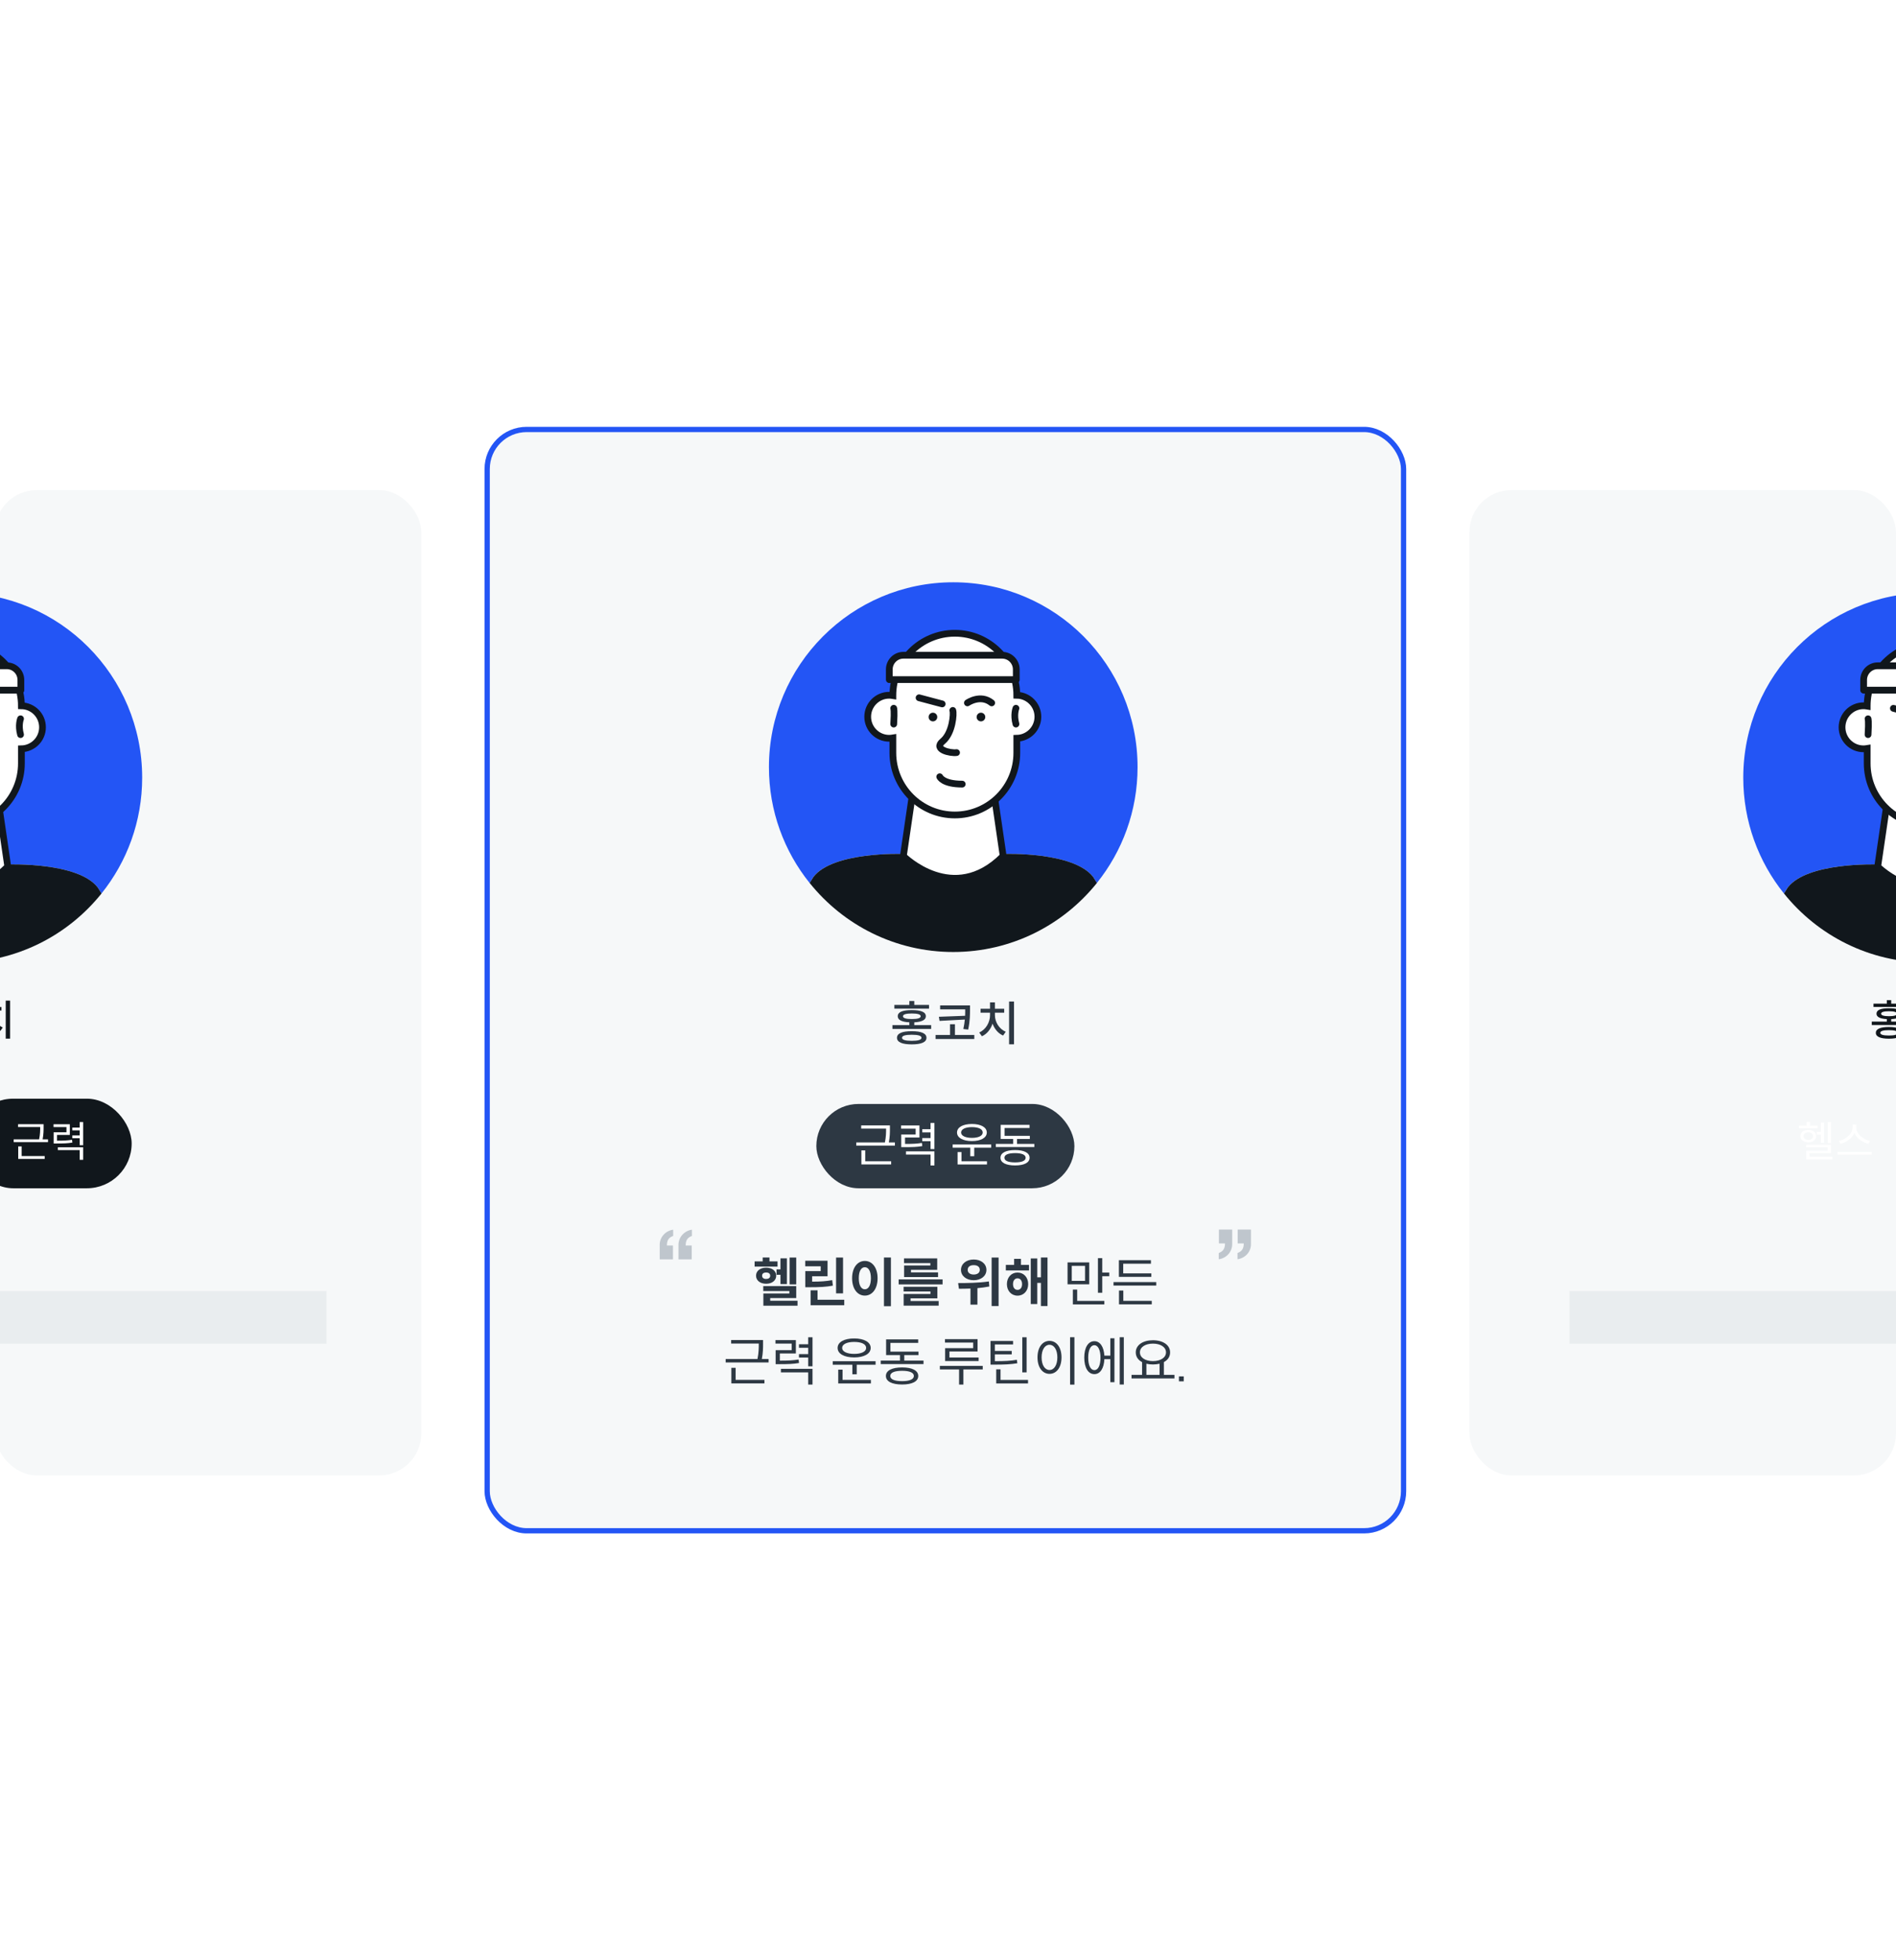 <svg width="360" height="372" viewBox="0 0 360 372" fill="none" xmlns="http://www.w3.org/2000/svg">
<rect x="0" y="0" width="360" height="372" fill="#808080" stroke="none"/>
<g clip-path="url(#clip0)">
<rect width="360" height="372" fill="white"/>
<rect x="-1" y="93" width="81" height="187" rx="8" fill="#F6F8F9"/>
<rect x="-6" y="208.5" width="31" height="17" rx="8.5" fill="#11171C"/>
<path d="M8.093 216.22C8.277 215.228 8.277 214.516 8.277 213.9V213.34H3.429V213.876H7.629V213.9C7.629 214.532 7.629 215.228 7.429 216.22H2.597V216.748H9.117V216.22H8.093ZM4.109 217.556H3.461V219.924H8.485V219.388H4.109V217.556ZM15.132 212.924V213.98H13.732V214.516H15.132V215.476H13.732V216.004H15.132V217.332H15.788V212.924H15.132ZM13.676 216.3C12.852 216.428 12.156 216.468 10.828 216.468V215.38H13.26V213.348H10.164V213.884H12.62V214.876H10.188V217.004H10.7C12.132 217.004 12.86 216.98 13.74 216.828L13.676 216.3ZM10.988 218.252H15.132V220.1H15.788V217.716H10.988V218.252Z" fill="white"/>
<g clip-path="url(#clip1)">
<path d="M-34.567 168.43C-30.904 163.637 -18.012 164.03 -17.462 164.049L-8 164.036L1.475 164.049C2.005 164.03 14.898 163.637 18.561 168.43C18.567 168.436 18.574 168.442 18.574 168.449C18.586 168.468 18.839 168.848 19.268 169.563C24.101 163.548 26.994 155.9 26.994 147.581C27 128.208 11.329 112.5 -8 112.5C-27.329 112.5 -43 128.208 -43 147.581C-43 155.907 -40.107 163.548 -35.275 169.563C-34.845 168.854 -34.593 168.468 -34.58 168.449C-34.574 168.449 -34.567 168.436 -34.567 168.43Z" fill="#2355F5"/>
<path d="M-8 182.662C3.029 182.662 12.857 177.553 19.275 169.563C18.845 168.854 18.593 168.468 18.58 168.449C18.574 168.442 18.567 168.436 18.567 168.43C14.904 163.637 2.012 164.03 1.481 164.049L-7.994 164.036L-17.456 164.049C-18.005 164.03 -30.898 163.637 -34.561 168.43C-34.567 168.436 -34.574 168.442 -34.574 168.449C-34.586 168.468 -34.839 168.848 -35.269 169.563C-28.857 177.553 -19.022 182.662 -8 182.662Z" fill="#11171C"/>
<path d="M-0.729 149.367H-15.264L-17.475 164.454C-17.475 164.454 -8.006 173.957 1.475 164.454L-0.729 149.367Z" fill="white"/>
<path d="M-0.729 149.367H-15.264L-17.475 164.454C-17.475 164.454 -8.006 173.957 1.475 164.454L-0.729 149.367Z" stroke="#11171C" stroke-width="1.28" stroke-miterlimit="10" stroke-linecap="round" stroke-linejoin="round"/>
<path d="M8.069 138.015C8.069 135.786 6.282 133.975 4.065 133.937C4.046 127.435 -1.216 122.174 -7.703 122.174C-14.203 122.174 -19.471 127.454 -19.471 133.969V134.001C-19.698 133.963 -19.932 133.937 -20.172 133.937C-22.421 133.937 -24.246 135.767 -24.246 138.021C-24.246 140.275 -22.421 142.105 -20.172 142.105C-19.932 142.105 -19.698 142.079 -19.471 142.041V144.865C-19.471 151.38 -14.203 156.66 -7.703 156.66C-1.203 156.66 4.065 151.38 4.065 144.865V142.105C6.282 142.054 8.069 140.25 8.069 138.015Z" fill="white"/>
<path d="M8.069 138.015C8.069 135.786 6.282 133.975 4.065 133.937C4.046 127.435 -1.216 122.174 -7.703 122.174C-14.203 122.174 -19.471 127.454 -19.471 133.969V134.001C-19.698 133.963 -19.932 133.937 -20.172 133.937C-22.421 133.937 -24.246 135.767 -24.246 138.021C-24.246 140.275 -22.421 142.105 -20.172 142.105C-19.932 142.105 -19.698 142.079 -19.471 142.041V144.865C-19.471 151.38 -14.203 156.66 -7.703 156.66C-1.203 156.66 4.065 151.38 4.065 144.865V142.105C6.282 142.054 8.069 140.25 8.069 138.015Z" stroke="#11171C" stroke-width="1.28" stroke-miterlimit="10"/>
<path d="M3.901 136.407C3.901 136.407 3.408 137.629 3.901 139.408" stroke="#11171C" stroke-width="1.28" stroke-miterlimit="10" stroke-linecap="round" stroke-linejoin="round"/>
<path d="M3.97 130.974H-20.146V129.037C-20.146 127.549 -18.946 126.346 -17.462 126.346H1.279C2.764 126.346 3.964 127.549 3.964 129.037V130.974H3.97Z" fill="white"/>
<path d="M3.97 130.974H-20.146V129.037C-20.146 127.549 -18.946 126.346 -17.462 126.346H1.279C2.764 126.346 3.964 127.549 3.964 129.037V130.974H3.97Z" stroke="#11171C" stroke-width="1.28" stroke-miterlimit="10" stroke-linecap="round" stroke-linejoin="round"/>
<path d="M-5.315 135.387C-5.315 135.387 -2.846 133.653 -0.704 135.387" stroke="#11171C" stroke-width="1.28" stroke-miterlimit="10" stroke-linecap="round" stroke-linejoin="round"/>
</g>
<path d="M-12.424 191.092V190.46H-14.912V189.804H-15.744V190.46H-18.272V191.092H-12.424ZM-12.064 193.868H-14.912V193.396C-13.656 193.332 -12.96 192.988 -12.96 192.372C-12.96 191.668 -13.768 191.332 -15.328 191.332C-16.896 191.332 -17.704 191.668 -17.704 192.372C-17.704 192.988 -17.032 193.332 -15.744 193.396V193.868H-18.6V194.516H-12.064V193.868ZM-16.824 192.372C-16.824 192.06 -16.328 191.908 -15.328 191.908C-14.328 191.908 -13.832 192.06 -13.832 192.372C-13.832 192.684 -14.328 192.844 -15.328 192.844C-16.328 192.844 -16.824 192.684 -16.824 192.372ZM-15.344 194.892C-16.968 194.892 -17.832 195.268 -17.832 196.004C-17.832 196.74 -16.968 197.116 -15.344 197.116C-13.72 197.116 -12.856 196.74 -12.856 196.004C-12.856 195.268 -13.72 194.892 -15.344 194.892ZM-15.344 196.516C-16.44 196.516 -16.984 196.348 -16.984 196.004C-16.984 195.66 -16.44 195.492 -15.344 195.492C-14.248 195.492 -13.696 195.66 -13.696 196.004C-13.696 196.348 -14.248 196.516 -15.344 196.516ZM-6.337 192.292L-10.761 192.46L-10.649 193.156L-6.385 192.924C-6.425 193.404 -6.505 193.916 -6.633 194.524L-5.817 194.62C-5.497 193.084 -5.505 192.092 -5.505 191.212V190.548H-10.553V191.212H-6.321C-6.321 191.54 -6.313 191.9 -6.337 192.292ZM-4.785 195.532H-8.049V193.716H-8.881V195.532H-11.321V196.212H-4.785V195.532ZM1.919 189.884H1.087V197.108H1.919V189.884ZM-1.305 192.188V191.772H0.263V191.108H-1.305V190.036H-2.129V191.108H-3.729V191.772H-2.129V192.188C-2.129 193.38 -2.817 194.604 -3.953 195.116L-3.497 195.748C-2.657 195.364 -2.025 194.588 -1.705 193.62C-1.377 194.524 -0.753 195.268 0.079 195.628L0.519 194.988C-0.601 194.492 -1.305 193.332 -1.305 192.188Z" fill="#11171C"/>
<rect x="-26" y="245" width="88" height="10" fill="#E9EDEF"/>
<rect x="92.5" y="81.5" width="174" height="209" rx="7.5" fill="#F6F8F9" stroke="#2355F5"/>
<rect x="155" y="209.5" width="49" height="16" rx="8" fill="#2D3843"/>
<path d="M169.918 216.81H168.766C168.973 215.694 168.973 214.893 168.973 214.2V213.57H163.519V214.173H168.244V214.2C168.244 214.911 168.244 215.694 168.019 216.81H162.583V217.404H169.918V216.81ZM164.284 220.374V218.313H163.555V220.977H169.207V220.374H164.284ZM177.423 213.102H176.685V214.29H175.11V214.893H176.685V215.973H175.11V216.567H176.685V218.061H177.423V213.102ZM175.119 217.494L175.047 216.9C174.12 217.044 173.337 217.089 171.843 217.089V215.865H174.579V213.579H171.096V214.182H173.859V215.298H171.123V217.692H171.699C173.31 217.692 174.129 217.665 175.119 217.494ZM172.023 218.493V219.096H176.685V221.175H177.423V218.493H172.023ZM184.538 216.54C186.239 216.54 187.364 215.919 187.364 214.92C187.364 213.921 186.239 213.3 184.538 213.3C182.837 213.3 181.712 213.921 181.712 214.92C181.712 215.919 182.837 216.54 184.538 216.54ZM184.538 213.894C185.798 213.894 186.59 214.272 186.59 214.92C186.59 215.541 185.789 215.937 184.538 215.937C183.314 215.937 182.486 215.541 182.486 214.92C182.486 214.281 183.314 213.894 184.538 213.894ZM188.201 217.188H180.884V217.791H184.232V219.42H184.979V217.791H188.201V217.188ZM182.558 220.374V218.628H181.82V220.986H187.4V220.374H182.558ZM196.391 217.08H193.106V216.144H195.536V215.55H190.739V214.056H195.482V213.462H190.001V216.144H192.368V217.08H189.083V217.674H196.391V217.08ZM192.737 218.25C191.009 218.25 189.965 218.772 189.965 219.708C189.965 220.644 191.009 221.166 192.737 221.166C194.447 221.166 195.491 220.644 195.491 219.708C195.491 218.772 194.447 218.25 192.737 218.25ZM192.737 220.59C191.432 220.59 190.712 220.284 190.712 219.708C190.712 219.132 191.432 218.826 192.737 218.826C194.006 218.826 194.744 219.132 194.744 219.708C194.744 220.284 194.006 220.59 192.737 220.59Z" fill="white"/>
<g clip-path="url(#clip2)">
<path d="M154.433 166.43C158.096 161.637 170.988 162.03 171.538 162.049L181 162.036L190.475 162.049C191.005 162.03 203.897 161.637 207.561 166.43C207.567 166.436 207.574 166.442 207.574 166.449C207.586 166.468 207.839 166.848 208.269 167.563C213.101 161.548 215.994 153.9 215.994 145.581C216 126.208 200.329 110.5 181 110.5C161.671 110.5 146 126.208 146 145.581C146 153.907 148.893 161.548 153.725 167.563C154.155 166.854 154.407 166.468 154.42 166.449C154.426 166.449 154.433 166.436 154.433 166.43Z" fill="#2355F5"/>
<path d="M181 180.662C192.029 180.662 201.857 175.553 208.275 167.563C207.845 166.854 207.593 166.468 207.58 166.449C207.574 166.442 207.567 166.436 207.567 166.43C203.904 161.637 191.012 162.03 190.481 162.049L181.006 162.036L171.544 162.049C170.995 162.03 158.102 161.637 154.439 166.43C154.433 166.436 154.426 166.442 154.426 166.449C154.414 166.468 154.161 166.848 153.731 167.563C160.143 175.553 169.978 180.662 181 180.662Z" fill="#11171C"/>
<path d="M188.271 147.367H173.736L171.525 162.454C171.525 162.454 180.994 171.957 190.475 162.454L188.271 147.367Z" fill="white"/>
<path d="M188.271 147.367H173.736L171.525 162.454C171.525 162.454 180.994 171.957 190.475 162.454L188.271 147.367Z" stroke="#11171C" stroke-width="1.28" stroke-miterlimit="10" stroke-linecap="round" stroke-linejoin="round"/>
<path d="M197.069 136.015C197.069 133.786 195.282 131.975 193.065 131.937C193.046 125.435 187.784 120.174 181.297 120.174C174.797 120.174 169.529 125.454 169.529 131.969V132.001C169.302 131.963 169.068 131.937 168.828 131.937C166.579 131.937 164.754 133.767 164.754 136.021C164.754 138.275 166.579 140.105 168.828 140.105C169.068 140.105 169.302 140.079 169.529 140.041V142.865C169.529 149.38 174.797 154.66 181.297 154.66C187.797 154.66 193.065 149.38 193.065 142.865V140.105C195.282 140.054 197.069 138.25 197.069 136.015Z" fill="white"/>
<path d="M197.069 136.015C197.069 133.786 195.282 131.975 193.065 131.937C193.046 125.435 187.784 120.174 181.297 120.174C174.797 120.174 169.529 125.454 169.529 131.969V132.001C169.302 131.963 169.068 131.937 168.828 131.937C166.579 131.937 164.754 133.767 164.754 136.021C164.754 138.275 166.579 140.105 168.828 140.105C169.068 140.105 169.302 140.079 169.529 140.041V142.865C169.529 149.38 174.797 154.66 181.297 154.66C187.797 154.66 193.065 149.38 193.065 142.865V140.105C195.282 140.054 197.069 138.25 197.069 136.015Z" stroke="#11171C" stroke-width="1.28" stroke-miterlimit="10"/>
<path d="M169.693 134.407C169.693 134.407 169.858 134.786 169.693 137.408" stroke="#11171C" stroke-width="1.28" stroke-miterlimit="10" stroke-linecap="round" stroke-linejoin="round"/>
<path d="M192.901 134.407C192.901 134.407 192.408 135.629 192.901 137.408" stroke="#11171C" stroke-width="1.28" stroke-miterlimit="10" stroke-linecap="round" stroke-linejoin="round"/>
<path d="M177.14 136.895C177.594 136.895 177.962 136.526 177.962 136.072C177.962 135.617 177.594 135.249 177.14 135.249C176.687 135.249 176.319 135.617 176.319 136.072C176.319 136.526 176.687 136.895 177.14 136.895Z" fill="#11171C"/>
<path d="M186.256 136.895C186.709 136.895 187.077 136.526 187.077 136.072C187.077 135.617 186.709 135.249 186.256 135.249C185.802 135.249 185.435 135.617 185.435 136.072C185.435 136.526 185.802 136.895 186.256 136.895Z" fill="#11171C"/>
<path d="M180.912 134.818C181.133 135.394 180.886 139.104 178.991 140.674C177.096 142.245 180.476 142.985 181.625 142.821" stroke="#11171C" stroke-width="1.28" stroke-miterlimit="10" stroke-linecap="round" stroke-linejoin="round"/>
<path d="M178.43 147.405C178.43 147.405 178.992 148.804 182.7 148.804" stroke="#11171C" stroke-width="1.28" stroke-miterlimit="10" stroke-linecap="round" stroke-linejoin="round"/>
<path d="M192.97 128.974H168.854V127.037C168.854 125.549 170.054 124.346 171.538 124.346H190.279C191.764 124.346 192.964 125.549 192.964 127.037V128.974H192.97Z" fill="white"/>
<path d="M192.97 128.974H168.854V127.037C168.854 125.549 170.054 124.346 171.538 124.346H190.279C191.764 124.346 192.964 125.549 192.964 127.037V128.974H192.97Z" stroke="#11171C" stroke-width="1.28" stroke-miterlimit="10" stroke-linecap="round" stroke-linejoin="round"/>
<path d="M174.507 132.419L178.897 133.584" stroke="#11171C" stroke-width="1.28" stroke-miterlimit="10" stroke-linecap="round" stroke-linejoin="round"/>
<path d="M183.685 133.387C183.685 133.387 186.154 131.653 188.296 133.387" stroke="#11171C" stroke-width="1.28" stroke-miterlimit="10" stroke-linecap="round" stroke-linejoin="round"/>
</g>
<path d="M176.398 191.416H169.819V190.705H172.663V189.967H173.599V190.705H176.398V191.416ZM176.803 194.539V195.268H169.45V194.539H172.663V194.008C171.937 193.972 171.388 193.858 171.016 193.666C170.644 193.474 170.458 193.204 170.458 192.856C170.458 192.46 170.68 192.166 171.124 191.974C171.574 191.782 172.243 191.686 173.131 191.686C174.013 191.686 174.676 191.782 175.12 191.974C175.57 192.166 175.795 192.46 175.795 192.856C175.795 193.204 175.606 193.474 175.228 193.666C174.85 193.858 174.307 193.972 173.599 194.008V194.539H176.803ZM171.448 192.856C171.448 193.21 172.009 193.387 173.131 193.387C174.253 193.387 174.814 193.21 174.814 192.856C174.814 192.508 174.253 192.334 173.131 192.334C172.009 192.334 171.448 192.508 171.448 192.856ZM173.113 195.691C174.031 195.691 174.727 195.796 175.201 196.006C175.675 196.216 175.912 196.528 175.912 196.942C175.912 197.356 175.675 197.668 175.201 197.878C174.727 198.088 174.031 198.193 173.113 198.193C172.195 198.193 171.499 198.088 171.025 197.878C170.551 197.668 170.314 197.356 170.314 196.942C170.314 196.528 170.551 196.216 171.025 196.006C171.499 195.796 172.195 195.691 173.113 195.691ZM173.113 197.518C174.349 197.518 174.967 197.326 174.967 196.942C174.967 196.558 174.349 196.366 173.113 196.366C171.883 196.366 171.268 196.558 171.268 196.942C171.268 197.326 171.883 197.518 173.113 197.518ZM183.246 192.766C183.258 192.544 183.264 192.334 183.264 192.136C183.264 191.932 183.264 191.737 183.264 191.551H178.503V190.804H184.182V191.551C184.182 191.797 184.179 192.055 184.173 192.325C184.173 192.595 184.161 192.886 184.137 193.198C184.119 193.504 184.086 193.837 184.038 194.197C183.99 194.557 183.921 194.953 183.831 195.385L182.913 195.277C183.057 194.599 183.15 193.999 183.192 193.477L178.395 193.738L178.269 192.955L183.246 192.766ZM184.992 196.411V197.176H177.639V196.411H180.384V194.368H181.32V196.411H184.992ZM192.534 190.057V198.184H191.598V190.057H192.534ZM188.907 192.649C188.907 192.973 188.955 193.294 189.051 193.612C189.147 193.924 189.282 194.221 189.456 194.503C189.636 194.779 189.852 195.031 190.104 195.259C190.362 195.481 190.647 195.661 190.959 195.799L190.464 196.519C189.996 196.315 189.591 196.015 189.249 195.619C188.907 195.223 188.643 194.77 188.457 194.26C188.277 194.806 188.013 195.289 187.665 195.709C187.323 196.123 186.915 196.438 186.441 196.654L185.928 195.943C186.246 195.799 186.531 195.61 186.783 195.376C187.041 195.142 187.257 194.878 187.431 194.584C187.611 194.29 187.746 193.978 187.836 193.648C187.932 193.318 187.98 192.985 187.98 192.649V192.181H186.18V191.434H187.98V190.228H188.907V191.434H190.671V192.181H188.907V192.649Z" fill="#2D3843"/>
<path d="M147.632 240.36V239.38H146.102V238.64H144.812V239.38H143.282V240.36H147.632ZM151.182 243.74V238.65H149.932V243.74H151.182ZM148.192 240.89H147.442V241.92H148.192V243.69H149.412V238.8H148.192V240.89ZM147.382 242.09C147.382 241.18 146.592 240.57 145.472 240.57C144.342 240.57 143.552 241.18 143.552 242.09C143.552 243 144.342 243.62 145.472 243.62C146.592 243.62 147.382 243 147.382 242.09ZM144.702 242.09C144.702 241.69 145.002 241.48 145.472 241.48C145.922 241.48 146.242 241.69 146.242 242.09C146.242 242.5 145.922 242.71 145.472 242.71C145.002 242.71 144.702 242.5 144.702 242.09ZM151.432 246.84H146.242V246.34H151.182V244.06H144.922V245.01H149.882V245.46H144.942V247.79H151.432V246.84ZM160.071 245.44V238.65H158.751V245.44H160.071ZM158.141 243.98L158.011 242.93C156.861 243.14 155.831 243.22 154.201 243.22V242.2H157.131V239.25H152.891V240.31H155.831V241.22H152.901V244.28H153.711C155.661 244.28 156.851 244.22 158.141 243.98ZM160.301 246.65H155.231V244.87H153.911V247.7H160.301V246.65ZM169.161 238.64H167.841V247.88H169.161V238.64ZM164.211 239.29C162.821 239.29 161.791 240.55 161.791 242.57C161.791 244.6 162.821 245.87 164.211 245.87C165.601 245.87 166.631 244.6 166.631 242.57C166.631 240.55 165.601 239.29 164.211 239.29ZM164.211 240.48C164.891 240.48 165.361 241.2 165.361 242.57C165.361 243.94 164.891 244.67 164.211 244.67C163.531 244.67 163.061 243.94 163.061 242.57C163.061 241.2 163.531 240.48 164.211 240.48ZM176.65 239.7V240.15H171.67V242.35H178.11V241.46H172.97V240.98H177.95V238.81H171.65V239.7H176.65ZM178.97 242.79H170.63V243.74H178.97V242.79ZM172.89 246.89V246.39H177.98V244.2H171.57V245.09H176.67V245.56H171.58V247.78H178.23V246.89H172.89ZM189.605 238.65H188.285V247.85H189.605V238.65ZM184.885 242.95C186.275 242.95 187.295 242.14 187.295 240.99C187.295 239.83 186.275 239.02 184.885 239.02C183.495 239.02 182.465 239.83 182.465 240.99C182.465 242.14 183.495 242.95 184.885 242.95ZM184.885 240.09C185.565 240.09 186.035 240.39 186.035 240.99C186.035 241.55 185.565 241.87 184.885 241.87C184.205 241.87 183.735 241.55 183.735 240.99C183.735 240.39 184.205 240.09 184.885 240.09ZM187.845 244.14L187.765 243.18C185.815 243.47 183.525 243.49 181.925 243.49L182.075 244.57C182.725 244.57 183.465 244.56 184.265 244.53V247.58H185.585V244.45C186.345 244.38 187.085 244.29 187.845 244.14ZM198.894 238.64H197.644V242.4H196.944V238.82H195.714V247.47H196.944V243.46H197.644V247.85H198.894V238.64ZM193.854 240.04V238.9H192.554V240.04H190.984V241.09H195.384V240.04H193.854ZM193.204 241.49C192.034 241.49 191.184 242.4 191.184 243.69C191.184 244.97 192.034 245.88 193.204 245.88C194.374 245.88 195.224 244.97 195.224 243.69C195.224 242.4 194.374 241.49 193.204 241.49ZM193.204 244.78C192.694 244.78 192.344 244.38 192.344 243.69C192.344 243 192.694 242.59 193.204 242.59C193.714 242.59 194.064 243 194.064 243.69C194.064 244.38 193.714 244.78 193.204 244.78ZM210.619 241.5H209.289V238.76H208.469V245.33H209.289V242.19H210.619V241.5ZM206.819 243.72V239.57H202.699V243.72H206.819ZM206.019 240.23V243.07H203.499V240.23H206.019ZM204.529 246.87V244.72H203.709V247.54H209.689V246.87H204.529ZM218.609 242.31V241.65H213.269V239.82H218.529V239.15H212.449V242.31H218.609ZM219.539 243.3H211.429V243.96H219.539V243.3ZM213.289 246.86V244.91H212.469V247.53H218.689V246.86H213.289ZM145.935 257.9H144.655C144.885 256.66 144.885 255.77 144.885 255V254.3H138.825V254.97H144.075V255C144.075 255.79 144.075 256.66 143.825 257.9H137.785V258.56H145.935V257.9ZM139.675 261.86V259.57H138.865V262.53H145.145V261.86H139.675ZM154.274 253.78H153.454V255.1H151.704V255.77H153.454V256.97H151.704V257.63H153.454V259.29H154.274V253.78ZM151.714 258.66L151.634 258C150.604 258.16 149.734 258.21 148.074 258.21V256.85H151.114V254.31H147.244V254.98H150.314V256.22H147.274V258.88H147.914C149.704 258.88 150.614 258.85 151.714 258.66ZM148.274 259.77V260.44H153.454V262.75H154.274V259.77H148.274ZM162.18 257.6C164.07 257.6 165.32 256.91 165.32 255.8C165.32 254.69 164.07 254 162.18 254C160.29 254 159.04 254.69 159.04 255.8C159.04 256.91 160.29 257.6 162.18 257.6ZM162.18 254.66C163.58 254.66 164.46 255.08 164.46 255.8C164.46 256.49 163.57 256.93 162.18 256.93C160.82 256.93 159.9 256.49 159.9 255.8C159.9 255.09 160.82 254.66 162.18 254.66ZM166.25 258.32H158.12V258.99H161.84V260.8H162.67V258.99H166.25V258.32ZM159.98 261.86V259.92H159.16V262.54H165.36V261.86H159.98ZM175.349 258.2H171.699V257.16H174.399V256.5H169.069V254.84H174.339V254.18H168.249V257.16H170.879V258.2H167.229V258.86H175.349V258.2ZM171.289 259.5C169.369 259.5 168.209 260.08 168.209 261.12C168.209 262.16 169.369 262.74 171.289 262.74C173.189 262.74 174.349 262.16 174.349 261.12C174.349 260.08 173.189 259.5 171.289 259.5ZM171.289 262.1C169.839 262.1 169.039 261.76 169.039 261.12C169.039 260.48 169.839 260.14 171.289 260.14C172.699 260.14 173.519 260.48 173.519 261.12C173.519 261.76 172.699 262.1 171.289 262.1ZM184.784 254.78V255.84H179.454V258.29H185.814V257.62H180.274V256.47H185.614V254.13H179.424V254.78H184.784ZM186.594 259.88V259.21H178.454V259.88H182.104V262.75H182.924V259.88H186.594ZM194.924 260.44V253.78H194.104V260.44H194.924ZM193.164 258.71L193.074 258.05C191.814 258.26 190.764 258.31 188.894 258.31V257.02H192.104V256.37H188.894V255.14H192.354V254.48H188.074V258.97H188.804C190.754 258.97 191.854 258.92 193.164 258.71ZM195.194 261.87H189.974V259.86H189.154V262.54H195.194V261.87ZM204.003 253.77H203.183V262.76H204.003V253.77ZM199.273 254.46C197.943 254.46 196.993 255.68 196.993 257.59C196.993 259.5 197.943 260.72 199.273 260.72C200.603 260.72 201.553 259.5 201.553 257.59C201.553 255.68 200.603 254.46 199.273 254.46ZM199.273 255.2C200.143 255.2 200.763 256.14 200.763 257.59C200.763 259.05 200.143 259.99 199.273 259.99C198.393 259.99 197.773 259.05 197.773 257.59C197.773 256.14 198.393 255.2 199.273 255.2ZM213.382 253.77H212.602V262.74H213.382V253.77ZM210.822 253.97V257.26H209.692C209.582 255.57 208.872 254.52 207.792 254.52C206.622 254.52 205.872 255.71 205.872 257.63C205.872 259.57 206.622 260.77 207.792 260.77C208.892 260.77 209.612 259.69 209.692 257.93H210.822V262.3H211.602V253.97H210.822ZM207.792 260.01C207.072 260.01 206.622 259.12 206.622 257.63C206.622 256.19 207.072 255.28 207.792 255.28C208.482 255.28 208.952 256.19 208.952 257.63C208.952 259.12 208.512 260.01 207.792 260.01ZM223.001 260.91H220.991V258.48C221.751 258.09 222.171 257.45 222.171 256.64C222.171 255.25 220.821 254.34 218.911 254.34C217.011 254.34 215.651 255.25 215.651 256.64C215.651 257.45 216.091 258.1 216.851 258.49V260.91H214.851V261.59H223.001V260.91ZM218.911 254.98C220.351 254.98 221.391 255.64 221.391 256.64C221.391 257.64 220.351 258.3 218.911 258.3C217.471 258.3 216.441 257.64 216.441 256.64C216.441 255.64 217.471 254.98 218.911 254.98ZM217.671 260.91V258.8C218.061 258.89 218.471 258.94 218.911 258.94C219.321 258.94 219.741 258.89 220.171 258.8V260.91H217.671ZM223.85 261.2V262.14H224.76V261.2H223.85Z" fill="#2D3843"/>
<path d="M125.26 236.382V238.992H127.78V236.364H126.628C126.628 235.428 126.916 234.87 127.816 234.546V233.358C126.322 233.574 125.188 234.834 125.26 236.382ZM128.824 236.382V238.992H131.344V236.364H130.192C130.192 235.428 130.48 234.87 131.38 234.546V233.358C129.868 233.574 128.752 234.87 128.824 236.382Z" fill="#BFC6CD"/>
<path d="M237.524 235.95V233.34H235.004V235.968H236.156C236.156 236.886 235.85 237.462 234.968 237.786V238.974C236.48 238.74 237.596 237.516 237.524 235.95ZM233.96 235.95V233.34H231.44V235.968H232.592C232.592 236.886 232.286 237.462 231.404 237.786V238.974C232.934 238.758 234.032 237.48 233.96 235.95Z" fill="#BFC6CD"/>
<rect x="279" y="93" width="81" height="187" rx="8" fill="#F6F8F9"/>
<path d="M345.117 213.62H343.669V212.9H343.021V213.62H341.565V214.124H345.117V213.62ZM347.661 212.924H347.029V216.932H347.661V212.924ZM344.941 214.804V215.332H345.733V216.884H346.357V213.036H345.733V214.804H344.941ZM344.829 215.604C344.829 214.876 344.221 214.412 343.349 214.412C342.469 214.412 341.861 214.876 341.861 215.604C341.861 216.316 342.469 216.788 343.349 216.788C344.221 216.788 344.829 216.316 344.829 215.604ZM342.437 215.604C342.437 215.156 342.805 214.892 343.349 214.892C343.893 214.892 344.253 215.156 344.253 215.604C344.253 216.052 343.893 216.316 343.349 216.316C342.805 216.316 342.437 216.052 342.437 215.604ZM343.589 219.516V218.836H347.661V217.252H342.925V217.74H347.013V218.364H342.941V220.012H347.917V219.516H343.589ZM355.068 216.524C353.812 216.292 352.452 215.188 352.452 213.972V213.42H351.764V213.972C351.764 215.204 350.404 216.268 349.156 216.524L349.452 217.068C350.524 216.812 351.66 216.044 352.108 214.996C352.556 216.052 353.684 216.812 354.772 217.068L355.068 216.524ZM348.884 218.588V219.132H355.388V218.588H348.884Z" fill="white"/>
<g clip-path="url(#clip3)">
<path d="M339.433 168.43C343.096 163.637 355.988 164.03 356.538 164.049L366 164.036L375.475 164.049C376.005 164.03 388.897 163.637 392.561 168.43C392.567 168.436 392.574 168.442 392.574 168.449C392.586 168.468 392.839 168.848 393.269 169.563C398.101 163.548 400.994 155.9 400.994 147.581C401 128.208 385.329 112.5 366 112.5C346.671 112.5 331 128.208 331 147.581C331 155.907 333.893 163.548 338.725 169.563C339.155 168.854 339.407 168.468 339.42 168.449C339.426 168.449 339.433 168.436 339.433 168.43Z" fill="#2355F5"/>
<path d="M366 182.662C377.029 182.662 386.857 177.553 393.275 169.563C392.845 168.854 392.593 168.468 392.58 168.449C392.574 168.442 392.567 168.436 392.567 168.43C388.904 163.637 376.012 164.03 375.481 164.049L366.006 164.036L356.544 164.049C355.995 164.03 343.102 163.637 339.439 168.43C339.433 168.436 339.426 168.442 339.426 168.449C339.414 168.468 339.161 168.848 338.731 169.563C345.143 177.553 354.978 182.662 366 182.662Z" fill="#11171C"/>
<path d="M373.271 149.367H358.736L356.525 164.454C356.525 164.454 365.994 173.957 375.475 164.454L373.271 149.367Z" fill="white"/>
<path d="M373.271 149.367H358.736L356.525 164.454C356.525 164.454 365.994 173.957 375.475 164.454L373.271 149.367Z" stroke="#11171C" stroke-width="1.28" stroke-miterlimit="10" stroke-linecap="round" stroke-linejoin="round"/>
<path d="M382.069 138.015C382.069 135.786 380.282 133.975 378.065 133.937C378.046 127.435 372.784 122.174 366.297 122.174C359.797 122.174 354.529 127.454 354.529 133.969V134.001C354.302 133.963 354.068 133.937 353.828 133.937C351.579 133.937 349.754 135.767 349.754 138.021C349.754 140.275 351.579 142.105 353.828 142.105C354.068 142.105 354.302 142.079 354.529 142.041V144.865C354.529 151.38 359.797 156.66 366.297 156.66C372.797 156.66 378.065 151.38 378.065 144.865V142.105C380.282 142.054 382.069 140.25 382.069 138.015Z" fill="white"/>
<path d="M382.069 138.015C382.069 135.786 380.282 133.975 378.065 133.937C378.046 127.435 372.784 122.174 366.297 122.174C359.797 122.174 354.529 127.454 354.529 133.969V134.001C354.302 133.963 354.068 133.937 353.828 133.937C351.579 133.937 349.754 135.767 349.754 138.021C349.754 140.275 351.579 142.105 353.828 142.105C354.068 142.105 354.302 142.079 354.529 142.041V144.865C354.529 151.38 359.797 156.66 366.297 156.66C372.797 156.66 378.065 151.38 378.065 144.865V142.105C380.282 142.054 382.069 140.25 382.069 138.015Z" stroke="#11171C" stroke-width="1.28" stroke-miterlimit="10"/>
<path d="M354.693 136.407C354.693 136.407 354.858 136.786 354.693 139.408" stroke="#11171C" stroke-width="1.28" stroke-miterlimit="10" stroke-linecap="round" stroke-linejoin="round"/>
<path d="M377.97 130.974H353.854V129.037C353.854 127.549 355.054 126.346 356.538 126.346H375.279C376.764 126.346 377.964 127.549 377.964 129.037V130.974H377.97Z" fill="white"/>
<path d="M377.97 130.974H353.854V129.037C353.854 127.549 355.054 126.346 356.538 126.346H375.279C376.764 126.346 377.964 127.549 377.964 129.037V130.974H377.97Z" stroke="#11171C" stroke-width="1.28" stroke-miterlimit="10" stroke-linecap="round" stroke-linejoin="round"/>
<path d="M359.507 134.419L363.897 135.584" stroke="#11171C" stroke-width="1.28" stroke-miterlimit="10" stroke-linecap="round" stroke-linejoin="round"/>
</g>
<path d="M361.576 191.092V190.46H359.088V189.804H358.256V190.46H355.728V191.092H361.576ZM361.936 193.868H359.088V193.396C360.344 193.332 361.04 192.988 361.04 192.372C361.04 191.668 360.232 191.332 358.672 191.332C357.104 191.332 356.296 191.668 356.296 192.372C356.296 192.988 356.968 193.332 358.256 193.396V193.868H355.4V194.516H361.936V193.868ZM357.176 192.372C357.176 192.06 357.672 191.908 358.672 191.908C359.672 191.908 360.168 192.06 360.168 192.372C360.168 192.684 359.672 192.844 358.672 192.844C357.672 192.844 357.176 192.684 357.176 192.372ZM358.656 194.892C357.032 194.892 356.168 195.268 356.168 196.004C356.168 196.74 357.032 197.116 358.656 197.116C360.28 197.116 361.144 196.74 361.144 196.004C361.144 195.268 360.28 194.892 358.656 194.892ZM358.656 196.516C357.56 196.516 357.016 196.348 357.016 196.004C357.016 195.66 357.56 195.492 358.656 195.492C359.752 195.492 360.304 195.66 360.304 196.004C360.304 196.348 359.752 196.516 358.656 196.516ZM367.663 192.292L363.239 192.46L363.351 193.156L367.615 192.924C367.575 193.404 367.495 193.916 367.367 194.524L368.183 194.62C368.503 193.084 368.495 192.092 368.495 191.212V190.548H363.447V191.212H367.679C367.679 191.54 367.687 191.9 367.663 192.292ZM369.215 195.532H365.951V193.716H365.119V195.532H362.679V196.212H369.215V195.532ZM375.919 189.884H375.087V197.108H375.919V189.884ZM372.695 192.188V191.772H374.263V191.108H372.695V190.036H371.871V191.108H370.271V191.772H371.871V192.188C371.871 193.38 371.183 194.604 370.047 195.116L370.503 195.748C371.343 195.364 371.975 194.588 372.295 193.62C372.623 194.524 373.247 195.268 374.079 195.628L374.519 194.988C373.399 194.492 372.695 193.332 372.695 192.188Z" fill="#11171C"/>
<rect x="298" y="245" width="142" height="10" fill="#E9EDEF"/>
</g>
<defs>
<linearGradient id="paint0_linear" x1="9.5" y1="210.5" x2="9.5" y2="223.5" gradientUnits="userSpaceOnUse">
<stop stop-color="white"/>
<stop offset="1" stop-color="white" stop-opacity="0"/>
</linearGradient>
<linearGradient id="paint1_linear" x1="-8" y1="149.367" x2="-8" y2="168.677" gradientUnits="userSpaceOnUse">
<stop stop-color="white"/>
<stop offset="1" stop-color="white" stop-opacity="0"/>
</linearGradient>
<linearGradient id="paint2_linear" x1="-8.088" y1="122.174" x2="-8.088" y2="156.66" gradientUnits="userSpaceOnUse">
<stop stop-color="white"/>
<stop offset="1" stop-color="white" stop-opacity="0"/>
</linearGradient>
<linearGradient id="paint3_linear" x1="-8.088" y1="126.346" x2="-8.088" y2="130.974" gradientUnits="userSpaceOnUse">
<stop stop-color="white"/>
<stop offset="1" stop-color="white" stop-opacity="0"/>
</linearGradient>
<linearGradient id="paint4_linear" x1="179.5" y1="209.5" x2="179.5" y2="225.5" gradientUnits="userSpaceOnUse">
<stop stop-color="white"/>
<stop offset="1" stop-color="white" stop-opacity="0"/>
</linearGradient>
<linearGradient id="paint5_linear" x1="181" y1="147.367" x2="181" y2="166.677" gradientUnits="userSpaceOnUse">
<stop stop-color="white"/>
<stop offset="1" stop-color="white" stop-opacity="0"/>
</linearGradient>
<linearGradient id="paint6_linear" x1="180.912" y1="120.174" x2="180.912" y2="154.66" gradientUnits="userSpaceOnUse">
<stop stop-color="white"/>
<stop offset="1" stop-color="white" stop-opacity="0"/>
</linearGradient>
<linearGradient id="paint7_linear" x1="180.912" y1="124.346" x2="180.912" y2="128.974" gradientUnits="userSpaceOnUse">
<stop stop-color="white"/>
<stop offset="1" stop-color="white" stop-opacity="0"/>
</linearGradient>
<linearGradient id="paint8_linear" x1="348.5" y1="210.5" x2="348.5" y2="223.5" gradientUnits="userSpaceOnUse">
<stop stop-color="white"/>
<stop offset="1" stop-color="white" stop-opacity="0"/>
</linearGradient>
<linearGradient id="paint9_linear" x1="366" y1="149.367" x2="366" y2="168.677" gradientUnits="userSpaceOnUse">
<stop stop-color="white"/>
<stop offset="1" stop-color="white" stop-opacity="0"/>
</linearGradient>
<linearGradient id="paint10_linear" x1="365.912" y1="122.174" x2="365.912" y2="156.66" gradientUnits="userSpaceOnUse">
<stop stop-color="white"/>
<stop offset="1" stop-color="white" stop-opacity="0"/>
</linearGradient>
<linearGradient id="paint11_linear" x1="365.912" y1="126.346" x2="365.912" y2="130.974" gradientUnits="userSpaceOnUse">
<stop stop-color="white"/>
<stop offset="1" stop-color="white" stop-opacity="0"/>
</linearGradient>
<linearGradient id="paint12_linear" x1="17.5" y1="92" x2="80" y2="92" gradientUnits="userSpaceOnUse">
<stop stop-color="white"/>
<stop offset="1" stop-color="white" stop-opacity="0"/>
</linearGradient>
<linearGradient id="paint13_linear" x1="377.5" y1="279" x2="440" y2="279" gradientUnits="userSpaceOnUse">
<stop stop-color="white"/>
<stop offset="1" stop-color="white" stop-opacity="0"/>
</linearGradient>
<clipPath id="clip0">
<rect width="360" height="372" fill="white"/>
</clipPath>
<clipPath id="clip1">
<rect width="70" height="77" fill="white" transform="translate(-43 112.5)"/>
</clipPath>
<clipPath id="clip2">
<rect width="70" height="77" fill="white" transform="translate(146 110.5)"/>
</clipPath>
<clipPath id="clip3">
<rect width="70" height="77" fill="white" transform="translate(331 112.5)"/>
</clipPath>
</defs>
</svg>

